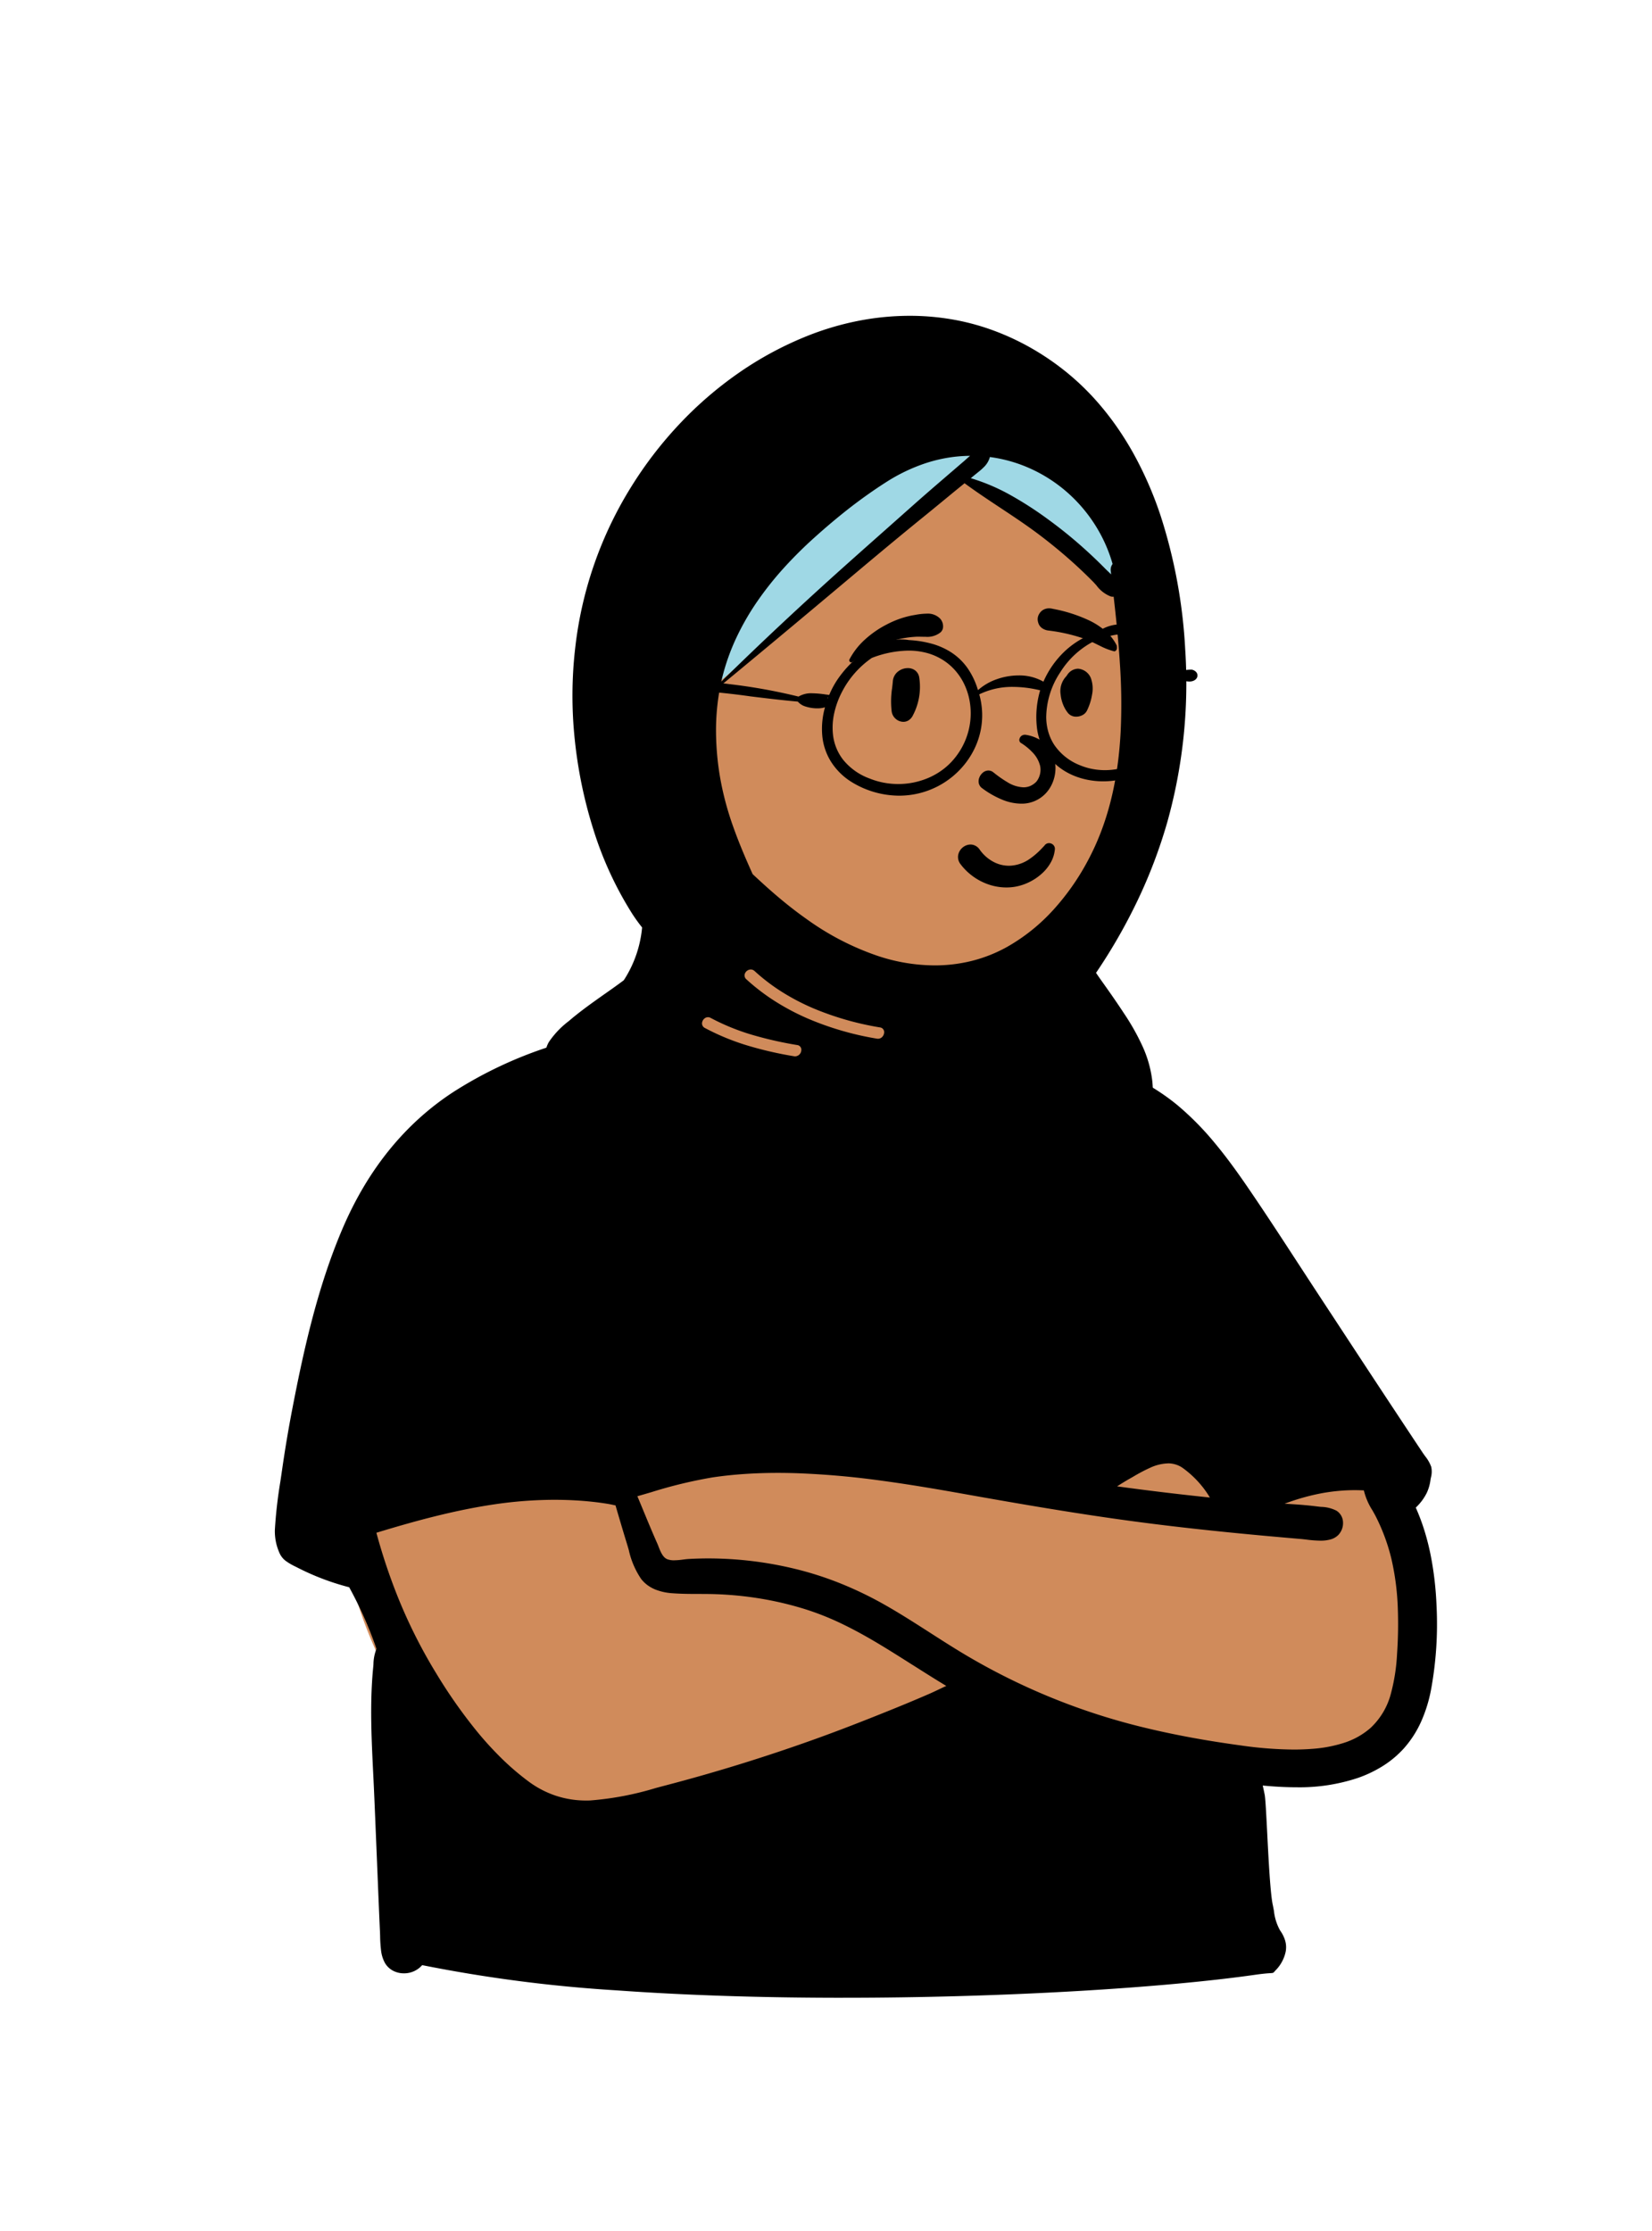 <svg id="peep-30" xmlns="http://www.w3.org/2000/svg" width="240" height="324" viewBox="0 0 240 324">
  <g id="BODY" transform="translate(31.056 135.053)">
    <path id="_Skin" data-name="✋ Skin" d="M120.408,54.524A22.062,22.062,0,0,1,115.194,52c-4.644-3.458-7.673-8.663-10.534-13.594a91.18,91.18,0,0,1-8.887-22.786c-.853-3.425-1.143-7.4-3.08-10.433C88.3-1.17,75.42-.346,68.58.77,64,1.581,63.053,6.709,62.013,10.5A79.865,79.865,0,0,0,60.1,20.076a23.91,23.91,0,0,1-3.629,1.877C43.194,26.026,40.86,33.578,35.788,45.244,27.221,62.2,3.974,68.84.462,88.907c-2.262,13.248,4.171,25.712,10.8,36.726,6.177,12.03,14.8,17.8,28.536,14.962,12.882-2.891,25.262-7.727,37.918-11.464,6.13-1.508,12.249-5.429,18.7-4.062a163.977,163.977,0,0,0,40.551,4c19.116.773,19.113-17.581,17.151-31.8-1.374-22.12-12.527-36.324-33.711-42.753Z" transform="translate(19.014 -8.454)" fill="#d08b5b"/>
    <path id="_Ink" data-name="🖍 Ink" d="M82.563,155.5c-11.877,0-22.941-.362-32.884-1.075a209.373,209.373,0,0,1-28.274-3.665,3.482,3.482,0,0,1-2.659,1.19,3.374,3.374,0,0,1-1.547-.365,2.948,2.948,0,0,1-1.2-1.132,4.941,4.941,0,0,1-.573-1.86,19.562,19.562,0,0,1-.133-2.062v0c-.008-.295-.016-.573-.03-.835-.049-.923-.223-5.134-.406-9.593v-.013c-.191-4.639-.389-9.436-.481-11.39-.029-.623-.062-1.28-.088-1.808-.156-3.159-.317-6.426-.288-9.643.019-2.091.112-3.959.286-5.71.015-.146.027-.306.039-.476a6.327,6.327,0,0,1,.44-2.24A57.606,57.606,0,0,0,10.8,95.881a36.4,36.4,0,0,1-7.459-2.824L3.034,92.9a8.975,8.975,0,0,1-1.4-.807,2.9,2.9,0,0,1-.983-1.242,7.737,7.737,0,0,1-.65-3.275,67.5,67.5,0,0,1,.8-7.047c.083-.557.17-1.132.25-1.7.429-2.988.932-5.988,1.5-8.917,1.653-8.579,3.679-17.68,7.277-26.1,3.694-8.649,9.147-15.351,16.207-19.921A60.39,60.39,0,0,1,39.815,17.4a81.867,81.867,0,0,1,14.87-3.379c.2-.027.4-.058.588-.088a9.93,9.93,0,0,1,1.515-.159,3.551,3.551,0,0,1,1.2.192c.064.023.131.048.2.072a2.352,2.352,0,0,0,.8.2h.01a5.661,5.661,0,0,0,.976-.13c.208-.04.424-.081.628-.1,1.1-.128,2.218-.2,3.3-.273h.014l.937-.063c.173-.012.352-.023.525-.033h0a9.493,9.493,0,0,0,2.951-.487c1.9-.757,3.07-6.27,3.631-8.919.122-.576.219-1.031.286-1.263.032-.111.065-.23.1-.345A4.117,4.117,0,0,1,73.642.17a1.228,1.228,0,0,1,.64-.17,1.185,1.185,0,0,1,.9.368,2.148,2.148,0,0,1,.435,1.463,10.186,10.186,0,0,1-.21,1.716c-.053.3-.1.575-.134.826-.01.085-.022.2-.036.341-.056.565-.161,1.617-.4,2.851a19.448,19.448,0,0,1-1.207,4.042,10.4,10.4,0,0,1-2.552,3.7,7.216,7.216,0,0,1-1.949,1.242,7.6,7.6,0,0,1-2.486.581,47.618,47.618,0,0,0-5.305.569,3.181,3.181,0,0,0-1.681.631.606.606,0,0,0-.109.506c.005.053.01.108.01.161a39.382,39.382,0,0,0,3.571,5.337,43.8,43.8,0,0,0,5.292,5.335,34.964,34.964,0,0,0,4.939,3.483,35.565,35.565,0,0,0,5.469,2.591,34.867,34.867,0,0,0,5.827,1.616,33.157,33.157,0,0,0,6.015.557c.171,0,.344,0,.515,0A18.6,18.6,0,0,0,97.332,36.9a12.437,12.437,0,0,0,2.71-1.378,11.927,11.927,0,0,0,2.368-2.127,19.7,19.7,0,0,0,3.129-5.71c.835-2.162,1.48-4.406,2.05-6.386l.186-.646c-2.735-3.41-3.887-7.955-2.867-11.308.3-.972.727-1.465,1.283-1.465a1.411,1.411,0,0,1,.72.236c.669.407.821,1.886.943,3.074a9.632,9.632,0,0,0,.16,1.166,9.654,9.654,0,0,0,2.639,4.286l.365.411c.084-.007.168-.01.252-.01a3.257,3.257,0,0,1,2.349,1.04,62.446,62.446,0,0,1,9.2,2.877,31.784,31.784,0,0,1,8.271,4.877,42.194,42.194,0,0,1,5.49,5.563c1.442,1.732,2.928,3.727,4.677,6.278,2.509,3.66,4.974,7.442,7.357,11.1l.008.012c.88,1.35,1.79,2.746,2.688,4.116l1.98,3.017.1.149c3.012,4.591,6.126,9.338,9.214,14.008.934,1.413,1.87,2.825,2.781,4.2.431.649.887,1.334,1.395,2.095.105.158.219.314.338.48l0,0A5.348,5.348,0,0,1,168,78.4a3.346,3.346,0,0,1-.051,1.571c-.021.106-.043.216-.059.316a6.32,6.32,0,0,1-.539,1.884,7.464,7.464,0,0,1-1.6,2.141,30.159,30.159,0,0,1,1.282,3.417,35.793,35.793,0,0,1,.892,3.541,47.744,47.744,0,0,1,.842,7.256,52.655,52.655,0,0,1-.813,12.316,20.906,20.906,0,0,1-1.416,4.534,15.139,15.139,0,0,1-2.577,3.974,14.537,14.537,0,0,1-3.04,2.519,17.921,17.921,0,0,1-3.568,1.7,26.773,26.773,0,0,1-8.973,1.36c-1.485,0-3.075-.082-4.861-.251.072.306.135.613.2.91l0,.013c.025.122.051.247.077.368.114.538.233,2.852.37,5.532v0c.2,3.967.456,8.9.816,10.532.06.271.112.561.167.868a7.339,7.339,0,0,0,.9,2.835,4.865,4.865,0,0,1,.73,1.469,3.442,3.442,0,0,1,.066,1.633,5.464,5.464,0,0,1-1.331,2.544c-.14.139-.228.24-.292.314-.176.2-.176.2-.608.23-.339.021-.97.059-2.182.233-3.268.467-7.139.907-11.506,1.308-4.43.406-9.272.763-14.391,1.06-10.936.635-22.685.971-33.975.971h0ZM40.684,83.181a60.442,60.442,0,0,0-8.8.661c-2.714.4-5.54.971-8.641,1.742-2.51.624-5.209,1.382-8.491,2.384.1.362.215.79.337,1.214.265.922.546,1.844.836,2.741.628,1.943,1.331,3.872,2.088,5.733a74.271,74.271,0,0,0,5.45,10.759,73.523,73.523,0,0,0,5.968,8.484,48.983,48.983,0,0,0,3.522,3.847,37.563,37.563,0,0,0,3.917,3.349,14.166,14.166,0,0,0,3.962,2.066,13.958,13.958,0,0,0,4.386.694h0c.207,0,.42,0,.631-.013a44.547,44.547,0,0,0,9.5-1.807h0c.457-.122.929-.248,1.392-.369,7.455-1.948,14.9-4.262,22.142-6.877,3.148-1.137,6.457-2.415,10.73-4.142,1.933-.782,3.693-1.518,5.381-2.251.518-.225,1.043-.474,1.551-.716.326-.155.663-.315,1-.47-1.633-.982-3.267-2.019-4.848-3.022l-.006,0c-1.531-.971-3.113-1.975-4.693-2.928-1.948-1.176-3.692-2.134-5.329-2.931a40.141,40.141,0,0,0-5.638-2.267,48.258,48.258,0,0,0-6.345-1.512,50.638,50.638,0,0,0-6.489-.659c-.879-.033-1.775-.035-2.642-.037-1.233,0-2.508-.007-3.753-.1a8.144,8.144,0,0,1-2.53-.546,5.3,5.3,0,0,1-1.111-.616,4.771,4.771,0,0,1-.944-.914,12.1,12.1,0,0,1-1.794-4.193c-.092-.319-.186-.648-.283-.963-.575-1.867-1.132-3.762-1.649-5.532-.166-.029-.333-.063-.494-.1h0c-.181-.037-.369-.076-.55-.106-.814-.136-1.653-.249-2.5-.336-1.511-.157-3.082-.245-4.67-.262C41.089,83.182,40.886,83.181,40.684,83.181Zm22.334,8.513h0a53.51,53.51,0,0,1,12.668,1.544,48.256,48.256,0,0,1,6.626,2.144,53.51,53.51,0,0,1,6.27,3.036c2.249,1.273,4.461,2.692,6.6,4.064l0,0h0c1.642,1.054,3.34,2.143,5.044,3.159A94.023,94.023,0,0,0,126.1,116.21c2.264.554,4.659,1.063,7.117,1.515,2.291.421,4.709.8,7.188,1.139a56.284,56.284,0,0,0,7.592.588c.954,0,1.886-.036,2.77-.107a19.53,19.53,0,0,0,4.475-.843,10.864,10.864,0,0,0,3.95-2.2,10.4,10.4,0,0,0,2.941-4.951,27.572,27.572,0,0,0,.9-5.786,62.89,62.89,0,0,0,.1-6.893,37.56,37.56,0,0,0-.9-6.826,28.119,28.119,0,0,0-2.226-6.118c-.156-.318-.348-.656-.551-1.013v0a9.457,9.457,0,0,1-1.246-2.9c-.437-.023-.883-.035-1.325-.035a26.646,26.646,0,0,0-5.186.522,31.861,31.861,0,0,0-5,1.447l.093.006.028,0c.411.025.836.051,1.254.079,1.3.086,2.368.186,3.365.314.176.023.357.041.55.06H152a5.2,5.2,0,0,1,2.235.556,2.048,2.048,0,0,1,.939,1.552,2.5,2.5,0,0,1-.13,1.081,2.451,2.451,0,0,1-.591.937,2.563,2.563,0,0,1-1.147.619,5.477,5.477,0,0,1-1.426.161,17.957,17.957,0,0,1-2.051-.158c-.29-.034-.564-.066-.812-.087-9.744-.832-17.183-1.616-24.121-2.542-8.308-1.109-16.655-2.547-24.438-3.934-3.908-.7-8.1-1.419-12.254-1.98a121.957,121.957,0,0,0-12.358-1.094c-.935-.03-1.863-.046-2.758-.046-1.63,0-3.23.051-4.755.152-1.619.107-3.211.275-4.73.5a66.957,66.957,0,0,0-9.015,2.183l-.007,0c-.625.183-1.272.372-1.912.554.286.682.571,1.372.847,2.04.654,1.582,1.33,3.217,2.038,4.807.063.141.126.3.192.474.272.7.61,1.569,1.273,1.829a2.732,2.732,0,0,0,1,.155,10.662,10.662,0,0,0,1.3-.109c.284-.036.552-.069.793-.083C61.068,91.722,62.046,91.694,63.018,91.694Zm66.746-13.8a6.589,6.589,0,0,0-2.586.625,24.08,24.08,0,0,0-2.431,1.278c-.207.119-.4.232-.6.341-.534.305-1.1.651-1.786,1.089,4.427.607,8.963,1.153,13.482,1.624a14.439,14.439,0,0,0-4.019-4.345,3.653,3.653,0,0,0-1.013-.469A3.827,3.827,0,0,0,129.764,77.889Z" transform="translate(8.873 -0.423)"/>
  </g>
  <g id="HEAD" transform="translate(78.592 38.043)">
    <path id="_Skin-2" data-name="✋ Skin" d="M36.094.016C67.825,1.023,69.739,16.133,69.739,41.473S53.278,82.78,47.217,85.568,25.2,100.333,10.793,94.814.561,65.978.561,55.96,4.362-.991,36.094.016Z" transform="translate(18.78 22.212)" fill="#d08b5b"/>
    <path id="_hijab" data-name="🧕 hijab" d="M0,39.279Q9.841-.951,35.932.023C62.022,1,61.747,27.656,60.11,25.225q-1.6-2.382-22.461-16.643L36.789,8Z" transform="translate(24.203 23.163)" fill="#9fd8e5"/>
    <path id="_Ink-2" data-name="🖍 Ink" d="M54.8,132.436c-4.425,0-8.639-1.7-12.177-3.365-6.31-2.965-12.6-6.276-18.685-9.477l0,0c-1.869-.984-3.8-2-5.705-2.992-4.726-2.46-8.59-4.489-12.158-6.385-.337-.179-.779-.419-1.214-.693H4.747l-.234,0c-.271,0-.55.017-.845.034s-.608.036-.91.036a4,4,0,0,1-1.216-.155A2.15,2.15,0,0,1,.1,107.979,2.544,2.544,0,0,1,0,107.111a3.829,3.829,0,0,1,.544-1.69,12.89,12.89,0,0,1,2.861-2.992l.2-.171c1.226-1.037,2.489-1.965,3.564-2.736.5-.359,1.013-.72,1.509-1.069.9-.632,1.826-1.286,2.718-1.956l.033-.051c.064-.1.129-.2.192-.3a16.862,16.862,0,0,0,2.439-7.317,24.231,24.231,0,0,1-1.429-1.978A51.59,51.59,0,0,1,7,74.665,65.8,65.8,0,0,1,4.272,61.494a60.61,60.61,0,0,1,.08-13.348A56.114,56.114,0,0,1,12.46,24.863a57.463,57.463,0,0,1,7-9.117A54.614,54.614,0,0,1,28.141,8.26,50.086,50.086,0,0,1,38.233,2.855,41.653,41.653,0,0,1,45.462.735,38.926,38.926,0,0,1,52.933,0a36.311,36.311,0,0,1,6.813.64,34.194,34.194,0,0,1,5.573,1.574A36.858,36.858,0,0,1,70.6,4.694a37.868,37.868,0,0,1,4.834,3.274,36.8,36.8,0,0,1,4.237,3.956,41.3,41.3,0,0,1,3.106,3.849,45.059,45.059,0,0,1,2.631,4.163,53.319,53.319,0,0,1,3.962,9.047,75.982,75.982,0,0,1,3.59,19.441,74.758,74.758,0,0,1-2.6,25.1,73.221,73.221,0,0,1-4.3,11.345A80.723,80.723,0,0,1,80.007,95.42c.218.327.458.676.78,1.129,1.072,1.5,2.216,3.128,3.32,4.815a33.449,33.449,0,0,1,2.623,4.657,16.76,16.76,0,0,1,1.446,5.086,13.37,13.37,0,0,1,.076,1.75,2.53,2.53,0,0,1-.767,1.7,2.419,2.419,0,0,1-1.674.747,1.923,1.923,0,0,1-1.147-.38,5.256,5.256,0,0,0-3.188-1.018,9.474,9.474,0,0,0-2.989.562c-1.107,1.406-2.255,2.817-3.411,4.193-1.56,1.855-2.973,3.52-4.48,5.124A43.193,43.193,0,0,1,65.61,128.4a20.507,20.507,0,0,1-5.063,2.929,15.744,15.744,0,0,1-5.724,1.11Zm-31.17-30.574a.809.809,0,0,0-.538.211.972.972,0,0,0-.3.489.739.739,0,0,0,.394.868,34.029,34.029,0,0,0,6.3,2.58,53.681,53.681,0,0,0,6.647,1.523.969.969,0,0,0,.161.014.93.93,0,0,0,.894-.87.684.684,0,0,0-.607-.774,54.1,54.1,0,0,1-6.44-1.454,32.2,32.2,0,0,1-6.109-2.478A.855.855,0,0,0,23.627,101.861Zm6.21-6.929a.944.944,0,0,0-.845.593.732.732,0,0,0,.213.833,29.961,29.961,0,0,0,4.2,3.207,34.316,34.316,0,0,0,4.648,2.46,43.605,43.605,0,0,0,10.109,2.95.968.968,0,0,0,.162.014.845.845,0,0,0,.627-.274,1.007,1.007,0,0,0,.266-.595.685.685,0,0,0-.607-.776,43.029,43.029,0,0,1-9.707-2.787,32.55,32.55,0,0,1-4.47-2.332,27.945,27.945,0,0,1-4.03-3.064A.823.823,0,0,0,29.837,94.933ZM60.905,24.317l-.415.339-.027.022-.4.324c-.685.56-1.372,1.125-2.037,1.672h0c-1,.822-2.033,1.672-3.055,2.5-3.648,2.957-7.253,5.973-9.987,8.27-5.342,4.489-12.393,10.4-19.556,16.305a33.277,33.277,0,0,0-.629,6.693,40.512,40.512,0,0,0,.608,6.7,43.43,43.43,0,0,0,1.91,7.118c.9,2.54,1.971,4.979,2.8,6.82,1.412,1.324,2.612,2.4,3.774,3.379,1.382,1.166,2.7,2.185,4.018,3.116a39.263,39.263,0,0,0,10.431,5.4,26.42,26.42,0,0,0,8.217,1.363,22.243,22.243,0,0,0,5.395-.652,21,21,0,0,0,5.156-2.046,27.078,27.078,0,0,0,6.724-5.4A35.127,35.127,0,0,0,78.8,79.159c2.835-5.275,4.4-11.406,4.782-18.743a85.893,85.893,0,0,0-.106-9.855c-.217-3.475-.582-6.891-.91-9.773a.978.978,0,0,1-.138.01,1.112,1.112,0,0,1-.286-.039,4.659,4.659,0,0,1-2.071-1.6c-.185-.207-.359-.4-.539-.583-.853-.862-1.726-1.7-2.593-2.488-1.655-1.505-3.433-2.975-5.285-4.368-1.832-1.376-3.772-2.659-5.648-3.9C64.318,26.7,62.568,25.538,60.905,24.317Zm.805-3.982a20.93,20.93,0,0,0-3.238.278,21.732,21.732,0,0,0-3.113.757,25.531,25.531,0,0,0-5.847,2.788c-1.758,1.119-3.565,2.4-5.372,3.8C42.5,29.242,40.8,30.668,39.1,32.2a61.241,61.241,0,0,0-4.419,4.385,46.994,46.994,0,0,0-3.872,4.866,37.094,37.094,0,0,0-3.086,5.366A31.2,31.2,0,0,0,25.66,52.7l-.014.059c-.028.12-.058.243-.085.366C31.3,47.494,37.4,41.786,43.7,36.159c1.923-1.718,3.884-3.457,5.781-5.138l0,0,0,0c1.273-1.129,2.589-2.3,3.882-3.446,1.461-1.3,2.965-2.6,4.42-3.852l.535-.461.591-.51.005,0c.62-.535,1.26-1.088,1.892-1.629.108-.093.217-.19.323-.284h0C61.322,20.663,61.515,20.493,61.71,20.336Zm2.865.173a1.054,1.054,0,0,1-.044.184,3.235,3.235,0,0,1-.705,1.165,9.127,9.127,0,0,1-1.016.907l0,0-.19.154c-.284.23-.568.463-.812.664A28.8,28.8,0,0,1,67.7,26.106a52.337,52.337,0,0,1,5.4,3.5,65.488,65.488,0,0,1,5.673,4.645c.876.8,1.747,1.639,2.589,2.494.133.134.276.27.427.414h0c.135.128.274.26.411.4l-.023-.2,0-.024-.037-.318a1.386,1.386,0,0,1,.272-.976,21.623,21.623,0,0,0-2.582-5.731,21.909,21.909,0,0,0-4.04-4.7A21.571,21.571,0,0,0,70.6,22.248,20.857,20.857,0,0,0,64.575,20.509Z" transform="translate(0.632 7.82)"/>
  </g>
  <g id="FACE" transform="translate(112.183 77.354)">
    <path id="_Ink-3" data-name="🖍 Ink" d="M22.824,40.539a8.045,8.045,0,0,1-3.052-.61,8.621,8.621,0,0,1-1.992-1.145,8.487,8.487,0,0,1-1.622-1.636,1.676,1.676,0,0,1-.338-1.3,1.871,1.871,0,0,1,.728-1.172,1.793,1.793,0,0,1,1.067-.372,1.548,1.548,0,0,1,.238.018,1.648,1.648,0,0,1,1.1.73l.065.09A5.7,5.7,0,0,0,21.108,36.9a4.735,4.735,0,0,0,2.069.483,4.583,4.583,0,0,0,.513-.029,5.388,5.388,0,0,0,2.278-.8,10.668,10.668,0,0,0,1.93-1.611c.138-.141.284-.294.474-.5a.751.751,0,0,1,.394-.3.806.806,0,0,1,.256-.041.871.871,0,0,1,.714.373.8.8,0,0,1,.135.524,4.812,4.812,0,0,1-.57,1.864,6.221,6.221,0,0,1-1.22,1.567,7.841,7.841,0,0,1-1.847,1.288,7.69,7.69,0,0,1-2.05.7A7.548,7.548,0,0,1,22.824,40.539Zm2.148-12.17h0a7.373,7.373,0,0,1-2.63-.53,13.281,13.281,0,0,1-3.093-1.756,1.189,1.189,0,0,1-.432-.687,1.423,1.423,0,0,1,.061-.771,1.754,1.754,0,0,1,.521-.753,1.267,1.267,0,0,1,.812-.317,1.151,1.151,0,0,1,.628.193l.209.161,0,0a16.744,16.744,0,0,0,1.936,1.347,4.768,4.768,0,0,0,2.321.74,2.505,2.505,0,0,0,.981-.193,2.74,2.74,0,0,0,.913-.647,2.8,2.8,0,0,0,.531-2.255,4.26,4.26,0,0,0-1.13-2,8.241,8.241,0,0,0-1.711-1.381.531.531,0,0,1-.144-.61.8.8,0,0,1,.264-.38.809.809,0,0,1,.505-.167,1.076,1.076,0,0,1,.181.016,5.736,5.736,0,0,1,2.018.729,4.577,4.577,0,0,1,1.357,1.252,4.974,4.974,0,0,1,.866,3.322,5.475,5.475,0,0,1-.444,1.744,5.087,5.087,0,0,1-1,1.5A4.779,4.779,0,0,1,24.972,28.369ZM7.859,16.485a1.724,1.724,0,0,1-1.119-.439,1.744,1.744,0,0,1-.587-1.128,12.706,12.706,0,0,1,.067-3.308c.04-.321.081-.654.11-1.012a1.98,1.98,0,0,1,.75-1.415,2.31,2.31,0,0,1,1.421-.5,1.751,1.751,0,0,1,1.075.338,1.594,1.594,0,0,1,.594,1.057,8.877,8.877,0,0,1-.926,5.469,1.754,1.754,0,0,1-.619.716A1.427,1.427,0,0,1,7.859,16.485Zm25.119-.75a1.508,1.508,0,0,1-1.183-.507A4.624,4.624,0,0,1,31.074,14a5.342,5.342,0,0,1-.368-1.477,3.131,3.131,0,0,1,.853-2.687,1.772,1.772,0,0,1,.137-.208,1.933,1.933,0,0,1,1.487-.856,1.611,1.611,0,0,1,.452.067,2.175,2.175,0,0,1,1.453,1.268,4.486,4.486,0,0,1,.18,2.453,8.214,8.214,0,0,1-.744,2.314,1.5,1.5,0,0,1-.643.635A1.947,1.947,0,0,1,32.979,15.735ZM.278,7.854a.274.274,0,0,1-.229-.14.306.306,0,0,1-.018-.3A10.425,10.425,0,0,1,2.368,4.454,14.446,14.446,0,0,1,5.5,2.317a13.445,13.445,0,0,1,3.714-1.3l.4-.069A9.66,9.66,0,0,1,11.226.776a2.5,2.5,0,0,1,2,.746,1.7,1.7,0,0,1,.4,1.208,1.106,1.106,0,0,1-.4.789,3.08,3.08,0,0,1-2.112.62c-.166,0-.338,0-.5-.008H10.6c-.16,0-.341-.009-.521-.009s-.314,0-.452.012a14.274,14.274,0,0,0-3.143.536A21.357,21.357,0,0,0,.424,7.806.26.26,0,0,1,.278,7.854Zm38.247-1.6h0l-.167-.042A9.458,9.458,0,0,1,36.524,5.5l-.6-.293A16.537,16.537,0,0,0,33.8,4.3a25.089,25.089,0,0,0-4.845-1.07,1.979,1.979,0,0,1-.972-.369,1.457,1.457,0,0,1-.544-.828A1.482,1.482,0,0,1,27.609.786a1.581,1.581,0,0,1,.767-.661A1.725,1.725,0,0,1,29.03,0a1.926,1.926,0,0,1,.377.038l.3.062a21.676,21.676,0,0,1,5.232,1.7,10.579,10.579,0,0,1,2.3,1.514,6.719,6.719,0,0,1,1.627,2.1c.057.439,0,.548-.055.622L38.8,6.06l-.015.02a.421.421,0,0,1-.26.173Z" transform="translate(11.197 10.99)"/>
  </g>
  <g id="ACCESORIES" transform="translate(88.521 88.978)">
    <path id="_Ink-4" data-name="🖍 Ink" d="M39.146,24.884h0A13.261,13.261,0,0,1,32.083,22.8a9.353,9.353,0,0,1-2.925-3,8.643,8.643,0,0,1-1.165-3.494,11.388,11.388,0,0,1,.383-4.253,3.852,3.852,0,0,1-1.125.148,5.49,5.49,0,0,1-1.64-.248,2.351,2.351,0,0,1-1.183-.732c-2.291-.2-4.606-.48-6.844-.754A102.858,102.858,0,0,0,5.125,9.452c-1,0-1.977.029-2.914.088a.655.655,0,0,0-.593.4,1.719,1.719,0,0,0-.034.7,1.725,1.725,0,0,1-.033.693.649.649,0,0,1-.586.4,1.011,1.011,0,0,1-.948-.964,2.57,2.57,0,0,1,.244-1.39,1.783,1.783,0,0,1,.879-.945c.419-.3,1.7-.459,3.69-.459a83.676,83.676,0,0,1,9.582.7A81.5,81.5,0,0,1,24.53,10.493a3.572,3.572,0,0,1,2-.479,14.514,14.514,0,0,1,1.889.166c.2.027.394.052.573.073a12.677,12.677,0,0,1,1.591-2.785,15.625,15.625,0,0,1,2.441-2.6,12.519,12.519,0,0,1,3.037-1.922,8.442,8.442,0,0,1,3.378-.75,7.04,7.04,0,0,1,1.135.092,15.639,15.639,0,0,1,3.286.52,10.275,10.275,0,0,1,2.865,1.272,8.728,8.728,0,0,1,2.3,2.194A11.025,11.025,0,0,1,50.6,9.561a8.115,8.115,0,0,1,2.7-1.578,9.576,9.576,0,0,1,3.2-.561,7.057,7.057,0,0,1,3.61.906,13.526,13.526,0,0,1,3.144-4.46,12.513,12.513,0,0,1,4.721-2.751A5.715,5.715,0,0,1,71.322,0a6.2,6.2,0,0,1,2.6.6,8.835,8.835,0,0,1,2.33,1.6,11.3,11.3,0,0,1,1.866,2.3,11.131,11.131,0,0,1,1.212,2.683A2.557,2.557,0,0,1,80.441,6.7a5.865,5.865,0,0,1,1.2-.12,1.123,1.123,0,0,1,.66.354.756.756,0,0,1,.184.563c-.038.4-.426.812-1.207.812a4.063,4.063,0,0,1-1.757-.5,15.085,15.085,0,0,1,.28,6.261,10.375,10.375,0,0,1-2.044,4.583,10.251,10.251,0,0,1-1.847,1.81,11.08,11.08,0,0,1-2.194,1.294A12.174,12.174,0,0,1,68.8,22.8h0a11.736,11.736,0,0,1-2.292-.224,10.594,10.594,0,0,1-2.158-.672,9.3,9.3,0,0,1-1.92-1.122,8.381,8.381,0,0,1-1.579-1.573,8.673,8.673,0,0,1-1.668-4.051,13.681,13.681,0,0,1,.451-5.572,16.889,16.889,0,0,0-3.929-.5,10.936,10.936,0,0,0-4.917,1.083,11.3,11.3,0,0,1,.418,2.69,11.02,11.02,0,0,1-.225,2.594,11.306,11.306,0,0,1-.8,2.424,11.79,11.79,0,0,1-1.309,2.18,12.182,12.182,0,0,1-9.718,4.827ZM40.5,3.818h0a15.239,15.239,0,0,0-5.324,1.063,13.487,13.487,0,0,0-4.32,4.911,12.475,12.475,0,0,0-1.127,3.052,9.55,9.55,0,0,0-.2,3.1,7.221,7.221,0,0,0,1.475,3.715,8.845,8.845,0,0,0,3.832,2.726,10.98,10.98,0,0,0,2.059.608,11.294,11.294,0,0,0,2.122.2,11.122,11.122,0,0,0,4.668-1.02,10.19,10.19,0,0,0,2.043-1.261,9.7,9.7,0,0,0,1.7-1.748A10.3,10.3,0,0,0,49.5,13.885a10.152,10.152,0,0,0-.109-2.735A9.5,9.5,0,0,0,48.562,8.6a8.7,8.7,0,0,0-1.28-1.911A8.246,8.246,0,0,0,45.5,5.174a8.573,8.573,0,0,0-2.266-1A10.17,10.17,0,0,0,40.5,3.818Zm30.275-2.33a.118.118,0,0,0-.052.01,10.3,10.3,0,0,0-2.009.519c-.356.118-.691.229-.991.3A12.5,12.5,0,0,0,62.56,6.956,12.011,12.011,0,0,0,60.514,13.5a8.049,8.049,0,0,0,.3,2.1,6.98,6.98,0,0,0,.881,1.923,8.078,8.078,0,0,0,3.744,2.951,9.093,9.093,0,0,0,1.766.53,9.7,9.7,0,0,0,1.839.175,9.887,9.887,0,0,0,3.613-.685,9.06,9.06,0,0,0,1.628-.844A8.329,8.329,0,0,0,75.7,18.484a7.95,7.95,0,0,0,1.621-2.335,10.771,10.771,0,0,0,.858-2.871,12.957,12.957,0,0,0-.526-6.139,10.548,10.548,0,0,0-.973-2.081,8.451,8.451,0,0,0-1.392-1.73,7.047,7.047,0,0,0-1.806-1.244,6.935,6.935,0,0,0-2.215-.625.5.5,0,0,1-.234.055.9.9,0,0,1-.142-.013l-.016,0A.646.646,0,0,0,70.777,1.487ZM28.835,10.635h0l-.106.047h0L28.7,10.7l.012,0,.012,0a.27.27,0,0,1,.047.03l.021.015c.008-.022.017-.044.025-.065v0l.019-.047Z" transform="translate(2.957 1.691)"/>
  </g>
</svg>
